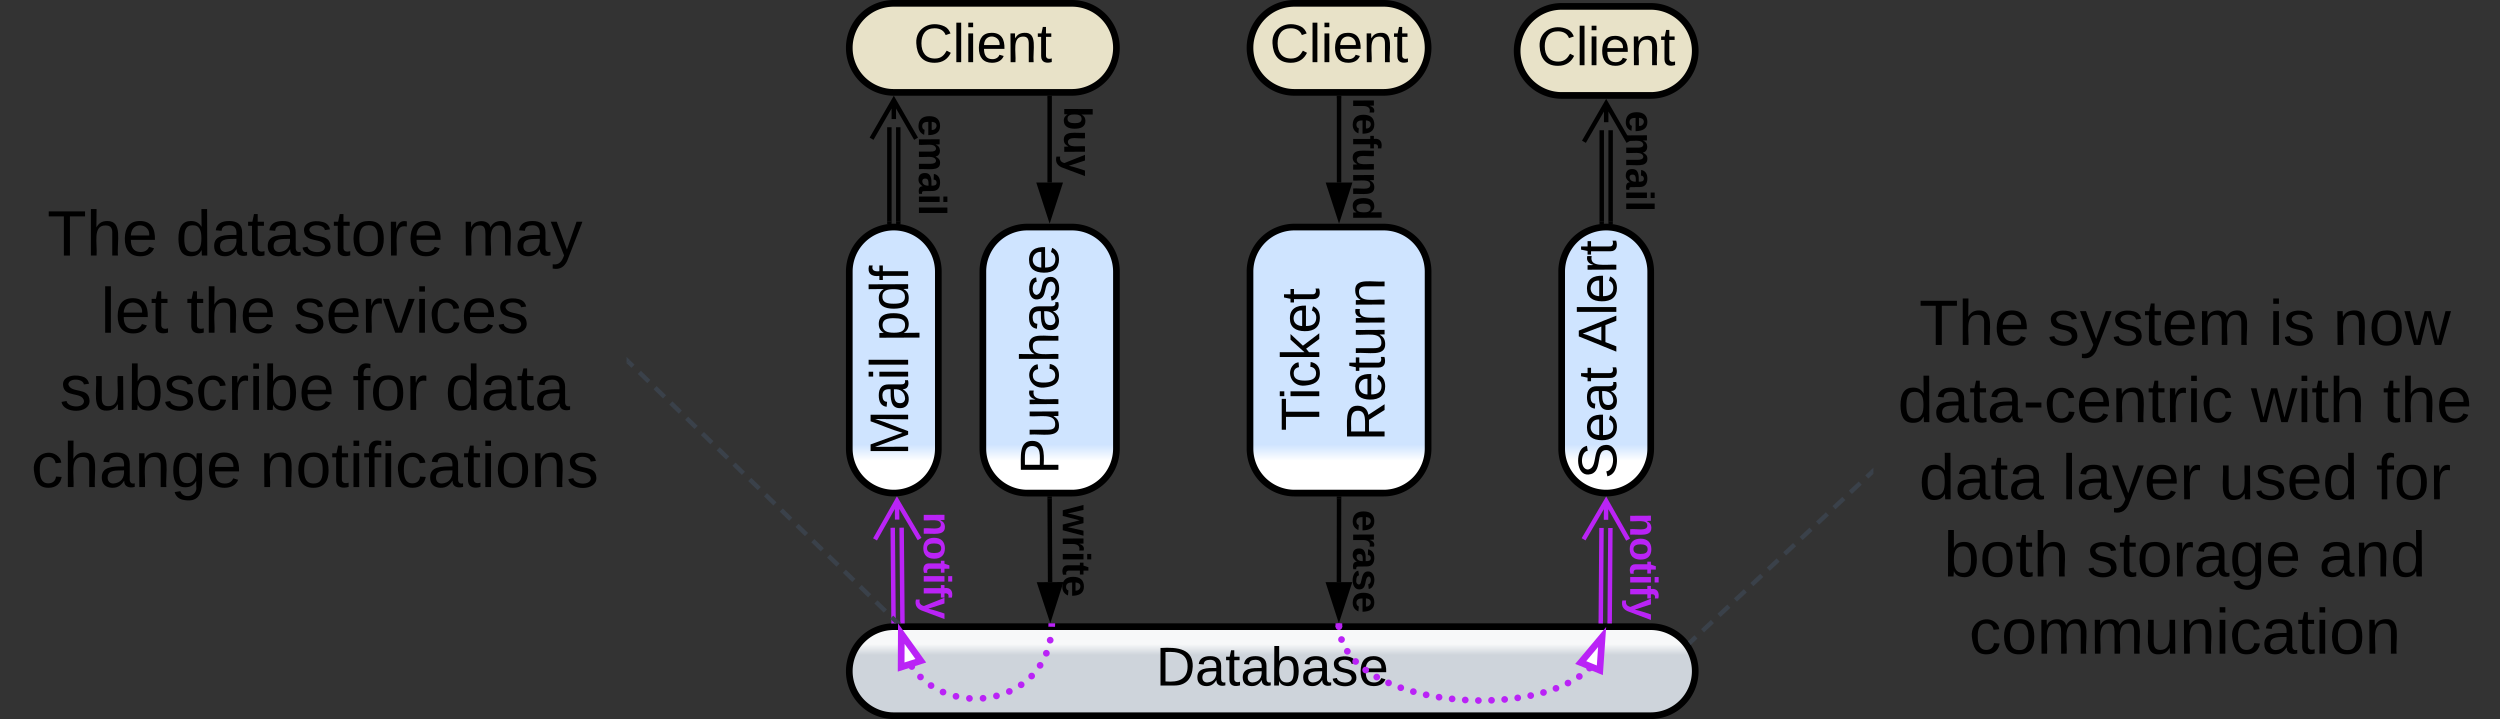 <svg xmlns="http://www.w3.org/2000/svg" xmlns:xlink="http://www.w3.org/1999/xlink" xmlns:lucid="lucid" width="1123" height="323"><rect width="100%" height="100%" fill="#333333" stroke="none"/><g transform="translate(-338.5 -538.5)" lucid:page-tab-id="0_0"><path d="M780 660.5a20 20 0 0 1 20-20h20a20 20 0 0 1 20 20V740a20 20 0 0 1-20 20h-20a20 20 0 0 1-20-20z" stroke="#000" stroke-width="3" fill="url(#a)"/><use xlink:href="#b" transform="matrix(-1.8369701987210297e-16,-1,1,-1.8369701987210297e-16,785,755) translate(3.429 28.931)"/><path d="M900 660.5a20 20 0 0 1 20-20h40a20 20 0 0 1 20 20V740a20 20 0 0 1-20 20h-40a20 20 0 0 1-20-20z" stroke="#000" stroke-width="3" fill="url(#c)"/><use xlink:href="#d" transform="matrix(-1.8369701987210297e-16,-1,1,-1.8369701987210297e-16,905,755) translate(22.917 26.118)"/><use xlink:href="#e" transform="matrix(-1.8369701987210297e-16,-1,1,-1.8369701987210297e-16,905,755) translate(18.401 55.451)"/><path d="M720 560a20 20 0 0 1 20-20h80a20 20 0 0 1 20 20 20 20 0 0 1-20 20h-80a20 20 0 0 1-20-20z" stroke="#000" stroke-width="3" fill="#e8e2c8"/><use xlink:href="#f" transform="matrix(1,0,0,1,725,545) translate(23.872 21.431)"/><path d="M720 840a20 20 0 0 1 20-20h340a20 20 0 0 1 20 20 20 20 0 0 1-20 20H740a20 20 0 0 1-20-20z" stroke="#000" stroke-width="3" fill="url(#g)"/><use xlink:href="#h" transform="matrix(1,0,0,1,725,825) translate(132.755 21.431)"/><path d="M810 620.5v-38" stroke="#000" stroke-width="2" fill="none"/><path d="M810 635.76l-4.63-14.26h9.26z" stroke="#000" stroke-width="2"/><path d="M810.98 582.53H809v-1.03H811z" stroke="#000" stroke-width=".05"/><path d="M1180 666a6 6 0 0 1 6-6h268a6 6 0 0 1 6 6v168a6 6 0 0 1-6 6h-268a6 6 0 0 1-6-6z" stroke="#000" stroke-opacity="0" stroke-width="3" fill="#fff" fill-opacity="0"/><use xlink:href="#i" transform="matrix(1,0,0,1,1185,665) translate(15.593 28.455)"/><use xlink:href="#j" transform="matrix(1,0,0,1,1185,665) translate(73.29 28.455)"/><use xlink:href="#k" transform="matrix(1,0,0,1,1185,665) translate(172.716 28.455)"/><use xlink:href="#l" transform="matrix(1,0,0,1,1185,665) translate(201.525 28.455)"/><use xlink:href="#m" transform="matrix(1,0,0,1,1185,665) translate(6.003 63.122)"/><use xlink:href="#n" transform="matrix(1,0,0,1,1185,665) translate(164.651 63.122)"/><use xlink:href="#o" transform="matrix(1,0,0,1,1185,665) translate(223.873 63.122)"/><use xlink:href="#p" transform="matrix(1,0,0,1,1185,665) translate(15.552 97.788)"/><use xlink:href="#q" transform="matrix(1,0,0,1,1185,665) translate(79.75 97.788)"/><use xlink:href="#r" transform="matrix(1,0,0,1,1185,665) translate(150.207 97.788)"/><use xlink:href="#s" transform="matrix(1,0,0,1,1185,665) translate(220.824 97.788)"/><use xlink:href="#t" transform="matrix(1,0,0,1,1185,665) translate(26.707 132.455)"/><use xlink:href="#u" transform="matrix(1,0,0,1,1185,665) translate(90.904 132.455)"/><use xlink:href="#v" transform="matrix(1,0,0,1,1185,665) translate(195.145 132.455)"/><use xlink:href="#w" transform="matrix(1,0,0,1,1185,665) translate(38.062 167.122)"/><path d="M900 560a20 20 0 0 1 20-20h40a20 20 0 0 1 20 20 20 20 0 0 1-20 20h-40a20 20 0 0 1-20-20z" stroke="#000" stroke-width="3" fill="#e8e2c8"/><use xlink:href="#f" transform="matrix(1,0,0,1,905,545) translate(3.872 21.431)"/><path d="M940 620.5v-38" stroke="#000" stroke-width="2" fill="none"/><path d="M940 635.76l-4.63-14.26h9.26z" stroke="#000" stroke-width="2"/><path d="M940.98 582.53H939v-1.03H941z" stroke="#000" stroke-width=".05"/><path d="M810.2 800l-.2-37.5" stroke="#000" stroke-width="2" fill="none"/><path d="M810.28 815.26l-4.7-14.24 9.26-.05z" stroke="#000" stroke-width="2"/><path d="M810.98 762.52h-1.95v-1.02h1.95z" stroke="#000" stroke-width=".05"/><path d="M829.1 766.08a6 6 0 0 1 6 6v28a6 6 0 0 1-6 6h-8a6 6 0 0 1-6-6v-28a6 6 0 0 1 6-6z" stroke="#000" stroke-opacity="0" stroke-width="2" fill="#fff" fill-opacity="0"/><use xlink:href="#x" transform="matrix(6.123233995736766e-17,1,-1,6.123233995736766e-17,830.114,771.083) translate(-5.716 14.222)"/><path d="M829.78 582.03a6 6 0 0 1 6 6v28a6 6 0 0 1-6 6h-8a6 6 0 0 1-6-6v-28a6 6 0 0 1 6-6z" stroke="#000" stroke-opacity="0" stroke-width="2" fill="#fff" fill-opacity="0"/><use xlink:href="#y" transform="matrix(6.123233995736766e-17,1,-1,6.123233995736766e-17,830.781,587.031) translate(-0.753 14.222)"/><path d="M959.56 590a6 6 0 0 1 6 6v28a6 6 0 0 1-6 6h-8a6 6 0 0 1-6-6v-28a6 6 0 0 1 6-6z" stroke="#000" stroke-opacity="0" stroke-width="2" fill="#fff" fill-opacity="0"/><use xlink:href="#z" transform="matrix(6.123233995736766e-17,1,-1,6.123233995736766e-17,960.557,595) translate(-12.556 14.222)"/><path d="M939.94 800l.06-37.5" stroke="#000" stroke-width="2" fill="none"/><path d="M939.92 815.26L935.3 801h9.27z" stroke="#000" stroke-width="2"/><path d="M940.97 762.53h-1.95v-1.03H941z" stroke="#000" stroke-width=".05"/><path d="M959.56 770.75a6 6 0 0 1 6 6v28a6 6 0 0 1-6 6h-8a6 6 0 0 1-6-6v-28a6 6 0 0 1 6-6z" stroke="#000" stroke-opacity="0" stroke-width="2" fill="#fff" fill-opacity="0"/><use xlink:href="#A" transform="matrix(6.123233995736766e-17,1,-1,6.123233995736766e-17,960.557,775.75) translate(-8.21 14.222)"/><path d="M1040 660.5a20 20 0 0 1 20-20 20 20 0 0 1 20 20V740a20 20 0 0 1-20 20 20 20 0 0 1-20-20z" stroke="#000" stroke-width="3" fill="url(#B)"/><use xlink:href="#C" transform="matrix(-1.8369701987210297e-16,-1,1,-1.8369701987210297e-16,1045,755) translate(1.431 19.556)"/><use xlink:href="#D" transform="matrix(-1.8369701987210297e-16,-1,1,-1.8369701987210297e-16,1045,755) translate(58.468 19.556)"/><path d="M1020 561.37a20 20 0 0 1 20-20h40a20 20 0 0 1 20 20 20 20 0 0 1-20 20h-40a20 20 0 0 1-20-20z" stroke="#000" stroke-width="3" fill="#e8e2c8"/><use xlink:href="#f" transform="matrix(1,0,0,1,1025,546.365) translate(3.872 21.431)"/><path d="M1058 638V597M1062 638V597" stroke="#000" stroke-width="2" fill="none"/><path d="M1058.97 639.08l-1.94.15v-1.26h1.94zM1062.97 639.23l-1.94-.15v-1.1h1.94z" stroke="#000" stroke-width=".05"/><path d="M1050 602.18l10-17.3 10 17.3m-10-17.3v8.5" stroke="#000" stroke-width="2" fill="none"/><path d="M1082.22 590.93a6 6 0 0 1 6 6v28a6 6 0 0 1-6 6h-8a6 6 0 0 1-6-6v-28a6 6 0 0 1 6-6z" stroke="#000" stroke-opacity="0" stroke-width="2" fill="#fff" fill-opacity="0"/><use xlink:href="#E" transform="matrix(6.123233995736766e-17,1,-1,6.123233995736766e-17,1083.216,595.932) translate(-7.716 14.222)"/><path d="M739.88 817.52l-.36-41.95M743.88 817.48l-.36-41.94" stroke="#ba23f6" stroke-width="2" fill="none"/><path d="M740.87 818.5h-.93l-1.02.08v-1.08l1.94-.02zM744.87 818.5h-1.95v-1.03l1.94-.02z" stroke="#ba23f6" stroke-width=".05" fill="#ba23f6"/><path d="M731.56 780.8l9.85-17.4 10.16 17.23M741.4 763.4l.1 8.5" stroke="#ba23f6" stroke-width="2" fill="none"/><path d="M766.67 772.67a6 6 0 0 1 6 6v28a6 6 0 0 1-6 6h-8a6 6 0 0 1-6-6v-28a6 6 0 0 1 6-6z" stroke="#000" stroke-opacity="0" stroke-width="2" fill="#fff" fill-opacity="0"/><use xlink:href="#F" transform="matrix(6.123233995736766e-17,1,-1,6.123233995736766e-17,767.667,777.667) translate(-9.099 14.222)"/><path d="M1179.27 750.68l-2.2 2.08m-2.96 2.76l-4.42 4.14m-2.95 2.77l-4.43 4.14m-2.95 2.77l-4.42 4.14m-2.95 2.76l-4.43 4.15m-2.95 2.75l-4.43 4.15m-2.95 2.76l-4.42 4.15m-2.95 2.77l-4.43 4.14m-2.95 2.78l-4.43 4.14m-2.95 2.77l-4.43 4.13m-2.95 2.77l-4.43 4.14m-2.96 2.76l-2.2 2.08" stroke="#3a414a" stroke-width="2" fill="none"/><path d="M1180 751.34l-.08.07-1.34-1.4 1.42-1.34zM1098.8 827.37l-.88.84-.52-.84-.64-.74.72-.67z" stroke="#3a414a" stroke-width=".05" fill="#3a414a"/><path d="M340 626.5a6 6 0 0 1 6-6h268a6 6 0 0 1 6 6V774a6 6 0 0 1-6 6H346a6 6 0 0 1-6-6z" stroke="#000" stroke-opacity="0" stroke-width="3" fill="#fff" fill-opacity="0"/><use xlink:href="#i" transform="matrix(1,0,0,1,345,625.5) translate(14.75 27.799)"/><use xlink:href="#G" transform="matrix(1,0,0,1,345,625.5) translate(72.448 27.799)"/><use xlink:href="#H" transform="matrix(1,0,0,1,345,625.5) translate(200.762 27.799)"/><use xlink:href="#I" transform="matrix(1,0,0,1,345,625.5) translate(38.824 62.465)"/><use xlink:href="#J" transform="matrix(1,0,0,1,345,625.5) translate(77.262 62.465)"/><use xlink:href="#K" transform="matrix(1,0,0,1,345,625.5) translate(125.41 62.465)"/><use xlink:href="#L" transform="matrix(1,0,0,1,345,625.5) translate(20.367 97.132)"/><use xlink:href="#M" transform="matrix(1,0,0,1,345,625.5) translate(151.812 97.132)"/><use xlink:href="#N" transform="matrix(1,0,0,1,345,625.5) translate(193.46 97.132)"/><use xlink:href="#O" transform="matrix(1,0,0,1,345,625.5) translate(7.528 131.799)"/><use xlink:href="#P" transform="matrix(1,0,0,1,345,625.5) translate(110.244 131.799)"/><path d="M741.17 817.8l-2.12-2.06M736.2 813l-4.24-4.13m-2.83-2.75l-4.25-4.13m-2.84-2.76l-4.25-4.12m-2.84-2.75l-4.25-4.12m-2.83-2.75l-4.25-4.13m-2.84-2.75l-4.25-4.12m-2.83-2.75l-4.25-4.13m-2.84-2.75l-4.24-4.12m-2.83-2.75l-4.25-4.12m-2.84-2.75L668.2 747m-2.84-2.75l-4.25-4.12m-2.83-2.75l-4.25-4.13m-2.83-2.75l-4.27-4.12m-2.83-2.75l-4.25-4.12m-2.84-2.74l-4.24-4.13m-2.83-2.75l-4.25-4.12m-2.84-2.75l-2.12-2.05" stroke="#3a414a" stroke-width="2" fill="none"/><path d="M743.3 818.5h-2.82l1.35-1.4zM621.4 700.26l-1.34 1.4-.06-.05v-2.7z" stroke="#3a414a" stroke-width=".05" fill="#3a414a"/><path d="M720 660.5a20 20 0 0 1 20-20 20 20 0 0 1 20 20V740a20 20 0 0 1-20 20 20 20 0 0 1-20-20z" stroke="#000" stroke-width="3" fill="url(#Q)"/><g><use xlink:href="#R" transform="matrix(-1.8369701987210297e-16,-1,1,-1.8369701987210297e-16,725,755) translate(11.829 21.431)"/><use xlink:href="#S" transform="matrix(-1.8369701987210297e-16,-1,1,-1.8369701987210297e-16,725,755) translate(63.23 21.431)"/></g><path d="M738 638v-42.34M742 638v-42.34" stroke="#000" stroke-width="2" fill="none"/><path d="M738.98 639.08l-1.96.15v-1.26H739zM742.98 639.23l-1.96-.15v-1.1H743z" stroke="#000" stroke-width=".05"/><path d="M730 600.82l10-17.32 10 17.32m-10-17.32v8.5" stroke="#000" stroke-width="2" fill="none"/><g><path d="M764.5 592.72a6 6 0 0 1 6 6v28a6 6 0 0 1-6 6h-8a6 6 0 0 1-6-6v-28a6 6 0 0 1 6-6z" stroke="#000" stroke-opacity="0" stroke-width="2" fill="#fff" fill-opacity="0"/></g><g><use xlink:href="#E" transform="matrix(6.123233995736766e-17,1,-1,6.123233995736766e-17,765.5,597.716) translate(-7.716 14.222)"/></g><path d="M1057.57 817.5l.32-41.85M1061.57 817.52l.32-41.84" stroke="#ba23f6" stroke-width="2" fill="none"/><path d="M1058.54 817.47v1.03h-1.96v-1.05zM1062.54 817.5v1h-1.96v-1.02z" stroke="#ba23f6" stroke-width=".05" fill="#ba23f6"/><path d="M1049.85 780.75l10.13-17.25 9.87 17.4m-9.87-17.4l-.06 8.5" stroke="#ba23f6" stroke-width="2" fill="none"/><g><path d="M1084 773.07a6 6 0 0 1 6 6v28a6 6 0 0 1-6 6h-8a6 6 0 0 1-6-6v-28a6 6 0 0 1 6-6z" stroke="#000" stroke-opacity="0" stroke-width="2" fill="#fff" fill-opacity="0"/></g><g><use xlink:href="#F" transform="matrix(6.123233995736766e-17,1,-1,6.123233995736766e-17,1085,778.068) translate(-9.099 14.222)"/></g><path d="M746.58 837.9a1.5 1.5 0 0 1 1.5-1.5 1.5 1.5 0 0 1 1.5 1.5 1.5 1.5 0 0 1-1.5 1.5 1.5 1.5 0 0 1-1.5-1.5m3.9 4.72v-.02a1.5 1.5 0 0 1 1.5-1.5 1.5 1.5 0 0 1 1.5 1.5 1.5 1.5 0 0 1-1.5 1.5 1.5 1.5 0 0 1-1.5-1.5m4.75 3.88v-.02a1.5 1.5 0 0 1 1.5-1.5 1.5 1.5 0 0 1 1.5 1.5 1.5 1.5 0 0 1-1.5 1.5 1.5 1.5 0 0 1-1.5-1.5m5.38 2.92a1.5 1.5 0 0 1 1.5-1.5 1.5 1.5 0 0 1 1.5 1.5 1.5 1.5 0 0 1-1.5 1.5 1.5 1.5 0 0 1-1.5-1.5v-.03m5.82 1.95v-.02a1.5 1.5 0 0 1 1.5-1.5 1.5 1.5 0 0 1 1.5 1.5 1.5 1.5 0 0 1-1.5 1.5 1.5 1.5 0 0 1-1.5-1.5m6.04.96v-.02a1.5 1.5 0 0 1 1.5-1.5 1.5 1.5 0 0 1 1.5 1.5 1.5 1.5 0 0 1-1.5 1.5 1.5 1.5 0 0 1-1.5-1.5m6.12-.06a1.5 1.5 0 0 1 1.5-1.5 1.5 1.5 0 0 1 1.5 1.5 1.5 1.5 0 0 1-1.5 1.5 1.5 1.5 0 0 1-1.5-1.5v-.03m6.02-1.02a1.5 1.5 0 0 1 1.5-1.5 1.5 1.5 0 0 1 1.5 1.5 1.5 1.5 0 0 1-1.5 1.5 1.5 1.5 0 0 1-1.5-1.5v-.02m5.78-1.98v-.02a1.5 1.5 0 0 1 1.5-1.5 1.5 1.5 0 0 1 1.5 1.5 1.5 1.5 0 0 1-1.5 1.5 1.5 1.5 0 0 1-1.5-1.5m5.33-2.98a1.5 1.5 0 0 1 1.5-1.5 1.5 1.5 0 0 1 1.5 1.5 1.5 1.5 0 0 1-1.5 1.5 1.5 1.5 0 0 1-1.5-1.5v-.03m4.7-3.9a1.5 1.5 0 0 1 1.5-1.5 1.5 1.5 0 0 1 1.5 1.5 1.5 1.5 0 0 1-1.5 1.5 1.5 1.5 0 0 1-1.5-1.5v-.02m3.8-4.76v-.02a1.5 1.5 0 0 1 1.5-1.5 1.5 1.5 0 0 1 1.5 1.5 1.5 1.5 0 0 1-1.5 1.5 1.5 1.5 0 0 1-1.5-1.5v-.02m2.8-5.4v-.02a1.5 1.5 0 0 1 1.5-1.5 1.5 1.5 0 0 1 1.5 1.5 1.5 1.5 0 0 1-1.5 1.5 1.5 1.5 0 0 1-1.5-1.5m1.73-5.85v-.02a1.5 1.5 0 0 1 1.5-1.5 1.5 1.5 0 0 1 1.5 1.5 1.5 1.5 0 0 1-1.5 1.5 1.5 1.5 0 0 1-1.5-1.5v-.02" fill="#ba23f6"/><path d="M743.37 823.13l8.75 12.18-8.83 2.83z" stroke="#ba23f6" stroke-width="3" fill="#fff"/><path d="M812.4 820.07l-2.95-.07.03-1.5h2.95z" stroke="#ba23f6" stroke-width=".05" fill="#ba23f6"/><path d="M1051.04 838.65v-.02a1.5 1.5 0 0 1 1.5-1.5 1.5 1.5 0 0 1 1.5 1.5 1.5 1.5 0 0 1-1.5 1.5 1.5 1.5 0 0 1-1.5-1.5m-4.6 3.73a1.5 1.5 0 0 1 1.5-1.5 1.5 1.5 0 0 1 1.5 1.5 1.5 1.5 0 0 1-1.5 1.5 1.5 1.5 0 0 1-1.5-1.5v-.03m-5.1 3a1.5 1.5 0 0 1 1.5-1.5 1.5 1.5 0 0 1 1.5 1.5 1.5 1.5 0 0 1-1.5 1.5 1.5 1.5 0 0 1-1.5-1.5v-.02m-5.4 2.4a1.5 1.5 0 0 1 1.5-1.5 1.5 1.5 0 0 1 1.5 1.5 1.5 1.5 0 0 1-1.5 1.5 1.5 1.5 0 0 1-1.5-1.5v-.02m-5.6 1.88a1.5 1.5 0 0 1 1.5-1.5 1.5 1.5 0 0 1 1.5 1.5 1.5 1.5 0 0 1-1.5 1.5 1.5 1.5 0 0 1-1.5-1.5v-.03m-5.75 1.45v-.02a1.5 1.5 0 0 1 1.5-1.5 1.5 1.5 0 0 1 1.5 1.5 1.5 1.5 0 0 1-1.5 1.5 1.5 1.5 0 0 1-1.5-1.5m-5.83 1.04v-.02a1.5 1.5 0 0 1 1.5-1.5 1.5 1.5 0 0 1 1.5 1.5 1.5 1.5 0 0 1-1.5 1.5 1.5 1.5 0 0 1-1.5-1.5m-5.87.7a1.5 1.5 0 0 1 1.5-1.5 1.5 1.5 0 0 1 1.5 1.5 1.5 1.5 0 0 1-1.5 1.5 1.5 1.5 0 0 1-1.5-1.5v-.02m-5.9.42v-.02a1.5 1.5 0 0 1 1.5-1.5 1.5 1.5 0 0 1 1.5 1.5 1.5 1.5 0 0 1-1.5 1.5 1.5 1.5 0 0 1-1.5-1.5m-5.9.1a1.5 1.5 0 0 1 1.5-1.5 1.5 1.5 0 0 1 1.5 1.5 1.5 1.5 0 0 1-1.5 1.5 1.5 1.5 0 0 1-1.5-1.5v-.03m-5.9-.18v-.02a1.5 1.5 0 0 1 1.5-1.5 1.5 1.5 0 0 1 1.5 1.5 1.5 1.5 0 0 1-1.5 1.5 1.5 1.5 0 0 1-1.5-1.5m-5.9-.48v-.02a1.5 1.5 0 0 1 1.5-1.5 1.5 1.5 0 0 1 1.5 1.5 1.5 1.5 0 0 1-1.5 1.5 1.5 1.5 0 0 1-1.5-1.5m-5.86-.76a1.5 1.5 0 0 1 1.5-1.5 1.5 1.5 0 0 1 1.5 1.5 1.5 1.5 0 0 1-1.5 1.5 1.5 1.5 0 0 1-1.5-1.5v-.03m-5.8-1.04a1.5 1.5 0 0 1 1.5-1.5 1.5 1.5 0 0 1 1.5 1.5 1.5 1.5 0 0 1-1.5 1.5 1.5 1.5 0 0 1-1.5-1.5v-.03m-5.75-1.38v-.02a1.5 1.5 0 0 1 1.5-1.5 1.5 1.5 0 0 1 1.5 1.5 1.5 1.5 0 0 1-1.5 1.5 1.5 1.5 0 0 1-1.5-1.5v-.02m-5.65-1.73a1.5 1.5 0 0 1 1.5-1.5 1.5 1.5 0 0 1 1.5 1.5 1.5 1.5 0 0 1-1.5 1.5 1.5 1.5 0 0 1-1.5-1.5v-.02m-5.5-2.13v-.02a1.5 1.5 0 0 1 1.5-1.5 1.5 1.5 0 0 1 1.5 1.5 1.5 1.5 0 0 1-1.5 1.5 1.5 1.5 0 0 1-1.5-1.5m-5.3-2.6v-.02a1.5 1.5 0 0 1 1.5-1.5 1.5 1.5 0 0 1 1.5 1.5 1.5 1.5 0 0 1-1.5 1.5 1.5 1.5 0 0 1-1.5-1.5m-4.97-3.17a1.5 1.5 0 0 1 1.5-1.5 1.5 1.5 0 0 1 1.5 1.5 1.5 1.5 0 0 1-1.5 1.5 1.5 1.5 0 0 1-1.5-1.5v-.03m-4.5-3.8a1.5 1.5 0 0 1 1.5-1.5 1.5 1.5 0 0 1 1.5 1.5 1.5 1.5 0 0 1-1.5 1.5 1.5 1.5 0 0 1-1.5-1.5v-.03m-3.73-4.53v-.02a1.5 1.5 0 0 1 1.5-1.5 1.5 1.5 0 0 1 1.5 1.5 1.5 1.5 0 0 1-1.5 1.5 1.5 1.5 0 0 1-1.5-1.5m-2.62-5.26v-.02a1.5 1.5 0 0 1 1.5-1.5 1.5 1.5 0 0 1 1.5 1.5 1.5 1.5 0 0 1-1.5 1.5 1.5 1.5 0 0 1-1.5-1.5v-.02m-1.17-5.75a1.5 1.5 0 0 1 1.5-1.5 1.5 1.5 0 0 1 1.5 1.5 1.5 1.5 0 0 1-1.5 1.5 1.5 1.5 0 0 1-1.5-1.5v-.02" fill="#ba23f6"/><path d="M1058.18 824.63l-1.03 14.96-8.6-3.48z" stroke="#ba23f6" stroke-width="3" fill="#fff"/><path d="M941.4 820.03l-2.95.02v-1.55h2.94z" stroke="#ba23f6" stroke-width=".05" fill="#ba23f6"/><defs><linearGradient gradientUnits="userSpaceOnUse" id="a" x1="780" y1="760" x2="780" y2="640.5"><stop offset="12.14%" stop-color="#fff"/><stop offset="18.21%" stop-color="#cfe4ff"/></linearGradient><path d="M30-248c87 1 191-15 191 75 0 78-77 80-158 76V0H30v-248zm33 125c57 0 124 11 124-50 0-59-68-47-124-48v98" id="T"/><path d="M84 4C-5 8 30-112 23-190h32v120c0 31 7 50 39 49 72-2 45-101 50-169h31l1 190h-30c-1-10 1-25-2-33-11 22-28 36-60 37" id="U"/><path d="M114-163C36-179 61-72 57 0H25l-1-190h30c1 12-1 29 2 39 6-27 23-49 58-41v29" id="V"/><path d="M96-169c-40 0-48 33-48 73s9 75 48 75c24 0 41-14 43-38l32 2c-6 37-31 61-74 61-59 0-76-41-82-99-10-93 101-131 147-64 4 7 5 14 7 22l-32 3c-4-21-16-35-41-35" id="W"/><path d="M106-169C34-169 62-67 57 0H25v-261h32l-1 103c12-21 28-36 61-36 89 0 53 116 60 194h-32v-121c2-32-8-49-39-48" id="X"/><path d="M141-36C126-15 110 5 73 4 37 3 15-17 15-53c-1-64 63-63 125-63 3-35-9-54-41-54-24 1-41 7-42 31l-33-3c5-37 33-52 76-52 45 0 72 20 72 64v82c-1 20 7 32 28 27v20c-31 9-61-2-59-35zM48-53c0 20 12 33 32 33 41-3 63-29 60-74-43 2-92-5-92 41" id="Y"/><path d="M135-143c-3-34-86-38-87 0 15 53 115 12 119 90S17 21 10-45l28-5c4 36 97 45 98 0-10-56-113-15-118-90-4-57 82-63 122-42 12 7 21 19 24 35" id="Z"/><path d="M100-194c63 0 86 42 84 106H49c0 40 14 67 53 68 26 1 43-12 49-29l28 8c-11 28-37 45-77 45C44 4 14-33 15-96c1-61 26-98 85-98zm52 81c6-60-76-77-97-28-3 7-6 17-6 28h103" id="aa"/><g id="b"><use transform="matrix(0.068,0,0,0.068,0,0)" xlink:href="#T"/><use transform="matrix(0.068,0,0,0.068,16.296,0)" xlink:href="#U"/><use transform="matrix(0.068,0,0,0.068,29.877,0)" xlink:href="#V"/><use transform="matrix(0.068,0,0,0.068,37.957,0)" xlink:href="#W"/><use transform="matrix(0.068,0,0,0.068,50.179,0)" xlink:href="#X"/><use transform="matrix(0.068,0,0,0.068,63.759,0)" xlink:href="#Y"/><use transform="matrix(0.068,0,0,0.068,77.34,0)" xlink:href="#Z"/><use transform="matrix(0.068,0,0,0.068,89.562,0)" xlink:href="#aa"/></g><linearGradient gradientUnits="userSpaceOnUse" id="c" x1="900" y1="760" x2="900" y2="640.5"><stop offset="12.14%" stop-color="#fff"/><stop offset="18.21%" stop-color="#cfe4ff"/></linearGradient><path d="M127-220V0H93v-220H8v-28h204v28h-85" id="ab"/><path d="M24-231v-30h32v30H24zM24 0v-190h32V0H24" id="ac"/><path d="M143 0L79-87 56-68V0H24v-261h32v163l83-92h37l-77 82L181 0h-38" id="ad"/><path d="M59-47c-2 24 18 29 38 22v24C64 9 27 4 27-40v-127H5v-23h24l9-43h21v43h35v23H59v120" id="ae"/><g id="d"><use transform="matrix(0.068,0,0,0.068,0,0)" xlink:href="#ab"/><use transform="matrix(0.068,0,0,0.068,13.988,0)" xlink:href="#ac"/><use transform="matrix(0.068,0,0,0.068,19.352,0)" xlink:href="#W"/><use transform="matrix(0.068,0,0,0.068,31.574,0)" xlink:href="#ad"/><use transform="matrix(0.068,0,0,0.068,43.796,0)" xlink:href="#aa"/><use transform="matrix(0.068,0,0,0.068,57.377,0)" xlink:href="#ae"/></g><path d="M233-177c-1 41-23 64-60 70L243 0h-38l-65-103H63V0H30v-248c88 3 205-21 203 71zM63-129c60-2 137 13 137-47 0-61-80-42-137-45v92" id="af"/><path d="M117-194c89-4 53 116 60 194h-32v-121c0-31-8-49-39-48C34-167 62-67 57 0H25l-1-190h30c1 10-1 24 2 32 11-22 29-35 61-36" id="ag"/><g id="e"><use transform="matrix(0.068,0,0,0.068,0,0)" xlink:href="#af"/><use transform="matrix(0.068,0,0,0.068,17.586,0)" xlink:href="#aa"/><use transform="matrix(0.068,0,0,0.068,31.167,0)" xlink:href="#ae"/><use transform="matrix(0.068,0,0,0.068,37.957,0)" xlink:href="#U"/><use transform="matrix(0.068,0,0,0.068,51.537,0)" xlink:href="#V"/><use transform="matrix(0.068,0,0,0.068,59.617,0)" xlink:href="#ag"/></g><path d="M212-179c-10-28-35-45-73-45-59 0-87 40-87 99 0 60 29 101 89 101 43 0 62-24 78-52l27 14C228-24 195 4 139 4 59 4 22-46 18-125c-6-104 99-153 187-111 19 9 31 26 39 46" id="ah"/><path d="M24 0v-261h32V0H24" id="ai"/><g id="f"><use transform="matrix(0.068,0,0,0.068,0,0)" xlink:href="#ah"/><use transform="matrix(0.068,0,0,0.068,17.586,0)" xlink:href="#ai"/><use transform="matrix(0.068,0,0,0.068,22.951,0)" xlink:href="#ac"/><use transform="matrix(0.068,0,0,0.068,28.315,0)" xlink:href="#aa"/><use transform="matrix(0.068,0,0,0.068,41.895,0)" xlink:href="#ag"/><use transform="matrix(0.068,0,0,0.068,55.475,0)" xlink:href="#ae"/></g><linearGradient gradientUnits="userSpaceOnUse" id="g" x1="720" y1="820" x2="720" y2="860"><stop offset="19.64%" stop-color="#f7f8f9"/><stop offset="31.79%" stop-color="#ced4db"/></linearGradient><path d="M30-248c118-7 216 8 213 122C240-48 200 0 122 0H30v-248zM63-27c89 8 146-16 146-99s-60-101-146-95v194" id="aj"/><path d="M115-194c53 0 69 39 70 98 0 66-23 100-70 100C84 3 66-7 56-30L54 0H23l1-261h32v101c10-23 28-34 59-34zm-8 174c40 0 45-34 45-75 0-40-5-75-45-74-42 0-51 32-51 76 0 43 10 73 51 73" id="ak"/><g id="h"><use transform="matrix(0.068,0,0,0.068,0,0)" xlink:href="#aj"/><use transform="matrix(0.068,0,0,0.068,17.586,0)" xlink:href="#Y"/><use transform="matrix(0.068,0,0,0.068,31.167,0)" xlink:href="#ae"/><use transform="matrix(0.068,0,0,0.068,37.957,0)" xlink:href="#Y"/><use transform="matrix(0.068,0,0,0.068,51.537,0)" xlink:href="#ak"/><use transform="matrix(0.068,0,0,0.068,65.117,0)" xlink:href="#Y"/><use transform="matrix(0.068,0,0,0.068,78.698,0)" xlink:href="#Z"/><use transform="matrix(0.068,0,0,0.068,90.92,0)" xlink:href="#aa"/></g><g id="i"><use transform="matrix(0.08,0,0,0.08,0,0)" xlink:href="#ab"/><use transform="matrix(0.08,0,0,0.08,17.574,0)" xlink:href="#X"/><use transform="matrix(0.08,0,0,0.08,33.623,0)" xlink:href="#aa"/></g><path d="M179-190L93 31C79 59 56 82 12 73V49c39 6 53-20 64-50L1-190h34L92-34l54-156h33" id="al"/><path d="M210-169c-67 3-38 105-44 169h-31v-121c0-29-5-50-35-48C34-165 62-65 56 0H25l-1-190h30c1 10-1 24 2 32 10-44 99-50 107 0 11-21 27-35 58-36 85-2 47 119 55 194h-31v-121c0-29-5-49-35-48" id="am"/><g id="j"><use transform="matrix(0.08,0,0,0.08,0,0)" xlink:href="#Z"/><use transform="matrix(0.08,0,0,0.08,14.444,0)" xlink:href="#al"/><use transform="matrix(0.08,0,0,0.08,28.889,0)" xlink:href="#Z"/><use transform="matrix(0.08,0,0,0.08,43.333,0)" xlink:href="#ae"/><use transform="matrix(0.08,0,0,0.08,51.358,0)" xlink:href="#aa"/><use transform="matrix(0.08,0,0,0.08,67.407,0)" xlink:href="#am"/></g><g id="k"><use transform="matrix(0.08,0,0,0.08,0,0)" xlink:href="#ac"/><use transform="matrix(0.08,0,0,0.08,6.34,0)" xlink:href="#Z"/></g><path d="M100-194c62-1 85 37 85 99 1 63-27 99-86 99S16-35 15-95c0-66 28-99 85-99zM99-20c44 1 53-31 53-75 0-43-8-75-51-75s-53 32-53 75 10 74 51 75" id="an"/><path d="M206 0h-36l-40-164L89 0H53L-1-190h32L70-26l43-164h34l41 164 42-164h31" id="ao"/><g id="l"><use transform="matrix(0.08,0,0,0.08,0,0)" xlink:href="#ag"/><use transform="matrix(0.08,0,0,0.08,16.049,0)" xlink:href="#an"/><use transform="matrix(0.08,0,0,0.08,32.099,0)" xlink:href="#ao"/></g><path d="M85-194c31 0 48 13 60 33l-1-100h32l1 261h-30c-2-10 0-23-3-31C134-8 116 4 85 4 32 4 16-35 15-94c0-66 23-100 70-100zm9 24c-40 0-46 34-46 75 0 40 6 74 45 74 42 0 51-32 51-76 0-42-9-74-50-73" id="ap"/><path d="M16-82v-28h88v28H16" id="aq"/><g id="m"><use transform="matrix(0.08,0,0,0.08,0,0)" xlink:href="#ap"/><use transform="matrix(0.08,0,0,0.08,16.049,0)" xlink:href="#Y"/><use transform="matrix(0.08,0,0,0.08,32.099,0)" xlink:href="#ae"/><use transform="matrix(0.08,0,0,0.08,40.123,0)" xlink:href="#Y"/><use transform="matrix(0.08,0,0,0.08,56.173,0)" xlink:href="#aq"/><use transform="matrix(0.08,0,0,0.08,65.722,0)" xlink:href="#W"/><use transform="matrix(0.08,0,0,0.08,80.167,0)" xlink:href="#aa"/><use transform="matrix(0.08,0,0,0.08,96.216,0)" xlink:href="#ag"/><use transform="matrix(0.08,0,0,0.08,112.265,0)" xlink:href="#ae"/><use transform="matrix(0.08,0,0,0.08,120.29,0)" xlink:href="#V"/><use transform="matrix(0.08,0,0,0.08,129.84,0)" xlink:href="#ac"/><use transform="matrix(0.08,0,0,0.08,136.179,0)" xlink:href="#W"/></g><g id="n"><use transform="matrix(0.08,0,0,0.08,0,0)" xlink:href="#ao"/><use transform="matrix(0.08,0,0,0.08,20.784,0)" xlink:href="#ac"/><use transform="matrix(0.08,0,0,0.08,27.123,0)" xlink:href="#ae"/><use transform="matrix(0.08,0,0,0.08,35.148,0)" xlink:href="#X"/></g><g id="o"><use transform="matrix(0.08,0,0,0.08,0,0)" xlink:href="#ae"/><use transform="matrix(0.08,0,0,0.08,8.025,0)" xlink:href="#X"/><use transform="matrix(0.08,0,0,0.08,24.074,0)" xlink:href="#aa"/></g><g id="p"><use transform="matrix(0.08,0,0,0.08,0,0)" xlink:href="#ap"/><use transform="matrix(0.08,0,0,0.08,16.049,0)" xlink:href="#Y"/><use transform="matrix(0.08,0,0,0.08,32.099,0)" xlink:href="#ae"/><use transform="matrix(0.08,0,0,0.08,40.123,0)" xlink:href="#Y"/></g><g id="q"><use transform="matrix(0.08,0,0,0.08,0,0)" xlink:href="#ai"/><use transform="matrix(0.08,0,0,0.08,6.34,0)" xlink:href="#Y"/><use transform="matrix(0.08,0,0,0.08,22.389,0)" xlink:href="#al"/><use transform="matrix(0.08,0,0,0.08,36.833,0)" xlink:href="#aa"/><use transform="matrix(0.08,0,0,0.08,52.883,0)" xlink:href="#V"/></g><g id="r"><use transform="matrix(0.08,0,0,0.08,0,0)" xlink:href="#U"/><use transform="matrix(0.08,0,0,0.08,16.049,0)" xlink:href="#Z"/><use transform="matrix(0.08,0,0,0.08,30.494,0)" xlink:href="#aa"/><use transform="matrix(0.08,0,0,0.08,46.543,0)" xlink:href="#ap"/></g><path d="M101-234c-31-9-42 10-38 44h38v23H63V0H32v-167H5v-23h27c-7-52 17-82 69-68v24" id="ar"/><g id="s"><use transform="matrix(0.08,0,0,0.08,0,0)" xlink:href="#ar"/><use transform="matrix(0.08,0,0,0.08,8.025,0)" xlink:href="#an"/><use transform="matrix(0.08,0,0,0.08,24.074,0)" xlink:href="#V"/></g><g id="t"><use transform="matrix(0.08,0,0,0.08,0,0)" xlink:href="#ak"/><use transform="matrix(0.08,0,0,0.08,16.049,0)" xlink:href="#an"/><use transform="matrix(0.08,0,0,0.08,32.099,0)" xlink:href="#ae"/><use transform="matrix(0.08,0,0,0.08,40.123,0)" xlink:href="#X"/></g><path d="M177-190C167-65 218 103 67 71c-23-6-38-20-44-43l32-5c15 47 100 32 89-28v-30C133-14 115 1 83 1 29 1 15-40 15-95c0-56 16-97 71-98 29-1 48 16 59 35 1-10 0-23 2-32h30zM94-22c36 0 50-32 50-73 0-42-14-75-50-75-39 0-46 34-46 75s6 73 46 73" id="as"/><g id="u"><use transform="matrix(0.08,0,0,0.08,0,0)" xlink:href="#Z"/><use transform="matrix(0.08,0,0,0.08,14.444,0)" xlink:href="#ae"/><use transform="matrix(0.08,0,0,0.08,22.469,0)" xlink:href="#an"/><use transform="matrix(0.08,0,0,0.08,38.519,0)" xlink:href="#V"/><use transform="matrix(0.08,0,0,0.08,48.068,0)" xlink:href="#Y"/><use transform="matrix(0.08,0,0,0.08,64.117,0)" xlink:href="#as"/><use transform="matrix(0.08,0,0,0.08,80.167,0)" xlink:href="#aa"/></g><g id="v"><use transform="matrix(0.08,0,0,0.08,0,0)" xlink:href="#Y"/><use transform="matrix(0.08,0,0,0.08,16.049,0)" xlink:href="#ag"/><use transform="matrix(0.08,0,0,0.08,32.099,0)" xlink:href="#ap"/></g><g id="w"><use transform="matrix(0.08,0,0,0.08,0,0)" xlink:href="#W"/><use transform="matrix(0.08,0,0,0.08,14.444,0)" xlink:href="#an"/><use transform="matrix(0.08,0,0,0.08,30.494,0)" xlink:href="#am"/><use transform="matrix(0.08,0,0,0.08,54.488,0)" xlink:href="#am"/><use transform="matrix(0.08,0,0,0.08,78.481,0)" xlink:href="#U"/><use transform="matrix(0.08,0,0,0.08,94.531,0)" xlink:href="#ag"/><use transform="matrix(0.08,0,0,0.08,110.58,0)" xlink:href="#ac"/><use transform="matrix(0.08,0,0,0.08,116.92,0)" xlink:href="#W"/><use transform="matrix(0.08,0,0,0.08,131.364,0)" xlink:href="#Y"/><use transform="matrix(0.08,0,0,0.08,147.414,0)" xlink:href="#ae"/><use transform="matrix(0.08,0,0,0.08,155.438,0)" xlink:href="#ac"/><use transform="matrix(0.08,0,0,0.08,161.778,0)" xlink:href="#an"/><use transform="matrix(0.08,0,0,0.08,177.827,0)" xlink:href="#ag"/></g><path d="M231 0h-52l-39-155L100 0H48L-1-190h46L77-45c9-52 24-97 36-145h53l37 145 32-145h46" id="at"/><path d="M135-150c-39-12-60 13-60 57V0H25l-1-190h47c2 13-1 29 3 40 6-28 27-53 61-41v41" id="au"/><path d="M25-224v-37h50v37H25zM25 0v-190h50V0H25" id="av"/><path d="M115-3C79 11 28 4 28-45v-112H4v-33h27l15-45h31v45h36v33H77v99c-1 23 16 31 38 25v30" id="aw"/><path d="M185-48c-13 30-37 53-82 52C43 2 14-33 14-96s30-98 90-98c62 0 83 45 84 108H66c0 31 8 55 39 56 18 0 30-7 34-22zm-45-69c5-46-57-63-70-21-2 6-4 13-4 21h74" id="ax"/><g id="x"><use transform="matrix(0.049,0,0,0.049,0,0)" xlink:href="#at"/><use transform="matrix(0.049,0,0,0.049,13.827,0)" xlink:href="#au"/><use transform="matrix(0.049,0,0,0.049,20.741,0)" xlink:href="#av"/><use transform="matrix(0.049,0,0,0.049,25.679,0)" xlink:href="#aw"/><use transform="matrix(0.049,0,0,0.049,31.556,0)" xlink:href="#ax"/></g><path d="M135-194c52 0 70 43 70 98 0 56-19 99-73 100-30 1-46-15-58-35L72 0H24l1-261h50v104c11-23 29-37 60-37zM114-30c31 0 40-27 40-66 0-37-7-63-39-63s-41 28-41 65c0 36 8 64 40 64" id="ay"/><path d="M85 4C-2 5 27-109 22-190h50c7 57-23 150 33 157 60-5 35-97 40-157h50l1 190h-47c-2-12 1-28-3-38-12 25-28 42-61 42" id="az"/><path d="M123 10C108 53 80 86 19 72V37c35 8 53-11 59-39L3-190h52l48 148c12-52 28-100 44-148h51" id="aA"/><g id="y"><use transform="matrix(0.049,0,0,0.049,0,0)" xlink:href="#ay"/><use transform="matrix(0.049,0,0,0.049,10.815,0)" xlink:href="#az"/><use transform="matrix(0.049,0,0,0.049,21.63,0)" xlink:href="#aA"/></g><path d="M121-226c-27-7-43 5-38 36h38v33H83V0H34v-157H6v-33h28c-9-59 32-81 87-68v32" id="aB"/><path d="M135-194c87-1 58 113 63 194h-50c-7-57 23-157-34-157-59 0-34 97-39 157H25l-1-190h47c2 12-1 28 3 38 12-26 28-41 61-42" id="aC"/><path d="M88-194c31-1 46 15 58 34l-1-101h50l1 261h-48c-2-10 0-23-3-31C134-8 116 4 84 4 32 4 16-41 15-95c0-56 19-97 73-99zm17 164c33 0 40-30 41-66 1-37-9-64-41-64s-38 30-39 65c0 43 13 65 39 65" id="aD"/><g id="z"><use transform="matrix(0.049,0,0,0.049,0,0)" xlink:href="#au"/><use transform="matrix(0.049,0,0,0.049,6.914,0)" xlink:href="#ax"/><use transform="matrix(0.049,0,0,0.049,16.79,0)" xlink:href="#aB"/><use transform="matrix(0.049,0,0,0.049,22.667,0)" xlink:href="#az"/><use transform="matrix(0.049,0,0,0.049,33.481,0)" xlink:href="#aC"/><use transform="matrix(0.049,0,0,0.049,44.296,0)" xlink:href="#aD"/></g><path d="M133-34C117-15 103 5 69 4 32 3 11-16 11-54c-1-60 55-63 116-61 1-26-3-47-28-47-18 1-26 9-28 27l-52-2c7-38 36-58 82-57s74 22 75 68l1 82c-1 14 12 18 25 15v27c-30 8-71 5-69-32zm-48 3c29 0 43-24 42-57-32 0-66-3-65 30 0 17 8 27 23 27" id="aE"/><path d="M137-138c1-29-70-34-71-4 15 46 118 7 119 86 1 83-164 76-172 9l43-7c4 19 20 25 44 25 33 8 57-30 24-41C81-84 22-81 20-136c-2-80 154-74 161-7" id="aF"/><g id="A"><use transform="matrix(0.049,0,0,0.049,0,0)" xlink:href="#ax"/><use transform="matrix(0.049,0,0,0.049,9.877,0)" xlink:href="#au"/><use transform="matrix(0.049,0,0,0.049,16.79,0)" xlink:href="#aE"/><use transform="matrix(0.049,0,0,0.049,26.667,0)" xlink:href="#aF"/><use transform="matrix(0.049,0,0,0.049,36.543,0)" xlink:href="#ax"/></g><linearGradient gradientUnits="userSpaceOnUse" id="B" x1="1040" y1="760" x2="1040" y2="640.5"><stop offset="12.14%" stop-color="#fff"/><stop offset="18.21%" stop-color="#cfe4ff"/></linearGradient><path d="M185-189c-5-48-123-54-124 2 14 75 158 14 163 119 3 78-121 87-175 55-17-10-28-26-33-46l33-7c5 56 141 63 141-1 0-78-155-14-162-118-5-82 145-84 179-34 5 7 8 16 11 25" id="aG"/><g id="C"><use transform="matrix(0.068,0,0,0.068,0,0)" xlink:href="#aG"/><use transform="matrix(0.068,0,0,0.068,16.296,0)" xlink:href="#aa"/><use transform="matrix(0.068,0,0,0.068,29.877,0)" xlink:href="#Y"/><use transform="matrix(0.068,0,0,0.068,43.457,0)" xlink:href="#ae"/></g><path d="M205 0l-28-72H64L36 0H1l101-248h38L239 0h-34zm-38-99l-47-123c-12 45-31 82-46 123h93" id="aH"/><g id="D"><use transform="matrix(0.068,0,0,0.068,0,0)" xlink:href="#aH"/><use transform="matrix(0.068,0,0,0.068,16.296,0)" xlink:href="#ai"/><use transform="matrix(0.068,0,0,0.068,21.66,0)" xlink:href="#aa"/><use transform="matrix(0.068,0,0,0.068,35.241,0)" xlink:href="#V"/><use transform="matrix(0.068,0,0,0.068,43.321,0)" xlink:href="#ae"/></g><path d="M220-157c-53 9-28 100-34 157h-49v-107c1-27-5-49-29-50C55-147 81-57 75 0H25l-1-190h47c2 12-1 28 3 38 10-53 101-56 108 0 13-22 24-43 59-42 82 1 51 116 57 194h-49v-107c-1-25-5-48-29-50" id="aI"/><path d="M25 0v-261h50V0H25" id="aJ"/><g id="E"><use transform="matrix(0.049,0,0,0.049,0,0)" xlink:href="#ax"/><use transform="matrix(0.049,0,0,0.049,9.877,0)" xlink:href="#aI"/><use transform="matrix(0.049,0,0,0.049,25.679,0)" xlink:href="#aE"/><use transform="matrix(0.049,0,0,0.049,35.556,0)" xlink:href="#av"/><use transform="matrix(0.049,0,0,0.049,40.494,0)" xlink:href="#aJ"/></g><path fill="#ba23f6" d="M135-194c87-1 58 113 63 194h-50c-7-57 23-157-34-157-59 0-34 97-39 157H25l-1-190h47c2 12-1 28 3 38 12-26 28-41 61-42" id="aK"/><path fill="#ba23f6" d="M110-194c64 0 96 36 96 99 0 64-35 99-97 99-61 0-95-36-95-99 0-62 34-99 96-99zm-1 164c35 0 45-28 45-65 0-40-10-65-43-65-34 0-45 26-45 65 0 36 10 65 43 65" id="aL"/><path fill="#ba23f6" d="M115-3C79 11 28 4 28-45v-112H4v-33h27l15-45h31v45h36v33H77v99c-1 23 16 31 38 25v30" id="aM"/><path fill="#ba23f6" d="M25-224v-37h50v37H25zM25 0v-190h50V0H25" id="aN"/><path fill="#ba23f6" d="M121-226c-27-7-43 5-38 36h38v33H83V0H34v-157H6v-33h28c-9-59 32-81 87-68v32" id="aO"/><path fill="#ba23f6" d="M123 10C108 53 80 86 19 72V37c35 8 53-11 59-39L3-190h52l48 148c12-52 28-100 44-148h51" id="aP"/><g id="F"><use transform="matrix(0.049,0,0,0.049,0,0)" xlink:href="#aK"/><use transform="matrix(0.049,0,0,0.049,10.815,0)" xlink:href="#aL"/><use transform="matrix(0.049,0,0,0.049,21.63,0)" xlink:href="#aM"/><use transform="matrix(0.049,0,0,0.049,27.506,0)" xlink:href="#aN"/><use transform="matrix(0.049,0,0,0.049,32.444,0)" xlink:href="#aO"/><use transform="matrix(0.049,0,0,0.049,38.321,0)" xlink:href="#aP"/></g><g id="G"><use transform="matrix(0.08,0,0,0.08,0,0)" xlink:href="#ap"/><use transform="matrix(0.08,0,0,0.08,16.049,0)" xlink:href="#Y"/><use transform="matrix(0.08,0,0,0.08,32.099,0)" xlink:href="#ae"/><use transform="matrix(0.08,0,0,0.08,40.123,0)" xlink:href="#Y"/><use transform="matrix(0.08,0,0,0.08,56.173,0)" xlink:href="#Z"/><use transform="matrix(0.08,0,0,0.08,70.617,0)" xlink:href="#ae"/><use transform="matrix(0.08,0,0,0.08,78.642,0)" xlink:href="#an"/><use transform="matrix(0.08,0,0,0.08,94.691,0)" xlink:href="#V"/><use transform="matrix(0.08,0,0,0.08,104.241,0)" xlink:href="#aa"/></g><g id="H"><use transform="matrix(0.08,0,0,0.08,0,0)" xlink:href="#am"/><use transform="matrix(0.08,0,0,0.08,23.994,0)" xlink:href="#Y"/><use transform="matrix(0.08,0,0,0.08,40.043,0)" xlink:href="#al"/></g><g id="I"><use transform="matrix(0.08,0,0,0.08,0,0)" xlink:href="#ai"/><use transform="matrix(0.08,0,0,0.08,6.34,0)" xlink:href="#aa"/><use transform="matrix(0.08,0,0,0.08,22.389,0)" xlink:href="#ae"/></g><g id="J"><use transform="matrix(0.08,0,0,0.08,0,0)" xlink:href="#ae"/><use transform="matrix(0.08,0,0,0.08,8.025,0)" xlink:href="#X"/><use transform="matrix(0.08,0,0,0.08,24.074,0)" xlink:href="#aa"/></g><path d="M108 0H70L1-190h34L89-25l56-165h34" id="aQ"/><g id="K"><use transform="matrix(0.08,0,0,0.08,0,0)" xlink:href="#Z"/><use transform="matrix(0.08,0,0,0.08,14.444,0)" xlink:href="#aa"/><use transform="matrix(0.08,0,0,0.08,30.494,0)" xlink:href="#V"/><use transform="matrix(0.08,0,0,0.08,40.043,0)" xlink:href="#aQ"/><use transform="matrix(0.08,0,0,0.08,54.488,0)" xlink:href="#ac"/><use transform="matrix(0.08,0,0,0.08,60.827,0)" xlink:href="#W"/><use transform="matrix(0.08,0,0,0.08,75.272,0)" xlink:href="#aa"/><use transform="matrix(0.08,0,0,0.08,91.321,0)" xlink:href="#Z"/></g><g id="L"><use transform="matrix(0.08,0,0,0.08,0,0)" xlink:href="#Z"/><use transform="matrix(0.08,0,0,0.08,14.444,0)" xlink:href="#U"/><use transform="matrix(0.08,0,0,0.08,30.494,0)" xlink:href="#ak"/><use transform="matrix(0.08,0,0,0.08,46.543,0)" xlink:href="#Z"/><use transform="matrix(0.08,0,0,0.08,60.988,0)" xlink:href="#W"/><use transform="matrix(0.08,0,0,0.08,75.432,0)" xlink:href="#V"/><use transform="matrix(0.08,0,0,0.08,84.981,0)" xlink:href="#ac"/><use transform="matrix(0.08,0,0,0.08,91.321,0)" xlink:href="#ak"/><use transform="matrix(0.08,0,0,0.08,107.37,0)" xlink:href="#aa"/></g><g id="M"><use transform="matrix(0.08,0,0,0.08,0,0)" xlink:href="#ar"/><use transform="matrix(0.08,0,0,0.08,8.025,0)" xlink:href="#an"/><use transform="matrix(0.08,0,0,0.08,24.074,0)" xlink:href="#V"/></g><g id="N"><use transform="matrix(0.08,0,0,0.08,0,0)" xlink:href="#ap"/><use transform="matrix(0.08,0,0,0.08,16.049,0)" xlink:href="#Y"/><use transform="matrix(0.08,0,0,0.08,32.099,0)" xlink:href="#ae"/><use transform="matrix(0.08,0,0,0.08,40.123,0)" xlink:href="#Y"/></g><g id="O"><use transform="matrix(0.08,0,0,0.08,0,0)" xlink:href="#W"/><use transform="matrix(0.08,0,0,0.08,14.444,0)" xlink:href="#X"/><use transform="matrix(0.08,0,0,0.08,30.494,0)" xlink:href="#Y"/><use transform="matrix(0.08,0,0,0.08,46.543,0)" xlink:href="#ag"/><use transform="matrix(0.08,0,0,0.08,62.593,0)" xlink:href="#as"/><use transform="matrix(0.08,0,0,0.08,78.642,0)" xlink:href="#aa"/></g><g id="P"><use transform="matrix(0.08,0,0,0.08,0,0)" xlink:href="#ag"/><use transform="matrix(0.08,0,0,0.08,16.049,0)" xlink:href="#an"/><use transform="matrix(0.08,0,0,0.08,32.099,0)" xlink:href="#ae"/><use transform="matrix(0.08,0,0,0.08,40.123,0)" xlink:href="#ac"/><use transform="matrix(0.08,0,0,0.08,46.463,0)" xlink:href="#ar"/><use transform="matrix(0.08,0,0,0.08,54.488,0)" xlink:href="#ac"/><use transform="matrix(0.08,0,0,0.08,60.827,0)" xlink:href="#W"/><use transform="matrix(0.08,0,0,0.08,75.272,0)" xlink:href="#Y"/><use transform="matrix(0.08,0,0,0.08,91.321,0)" xlink:href="#ae"/><use transform="matrix(0.08,0,0,0.08,99.346,0)" xlink:href="#ac"/><use transform="matrix(0.08,0,0,0.08,105.685,0)" xlink:href="#an"/><use transform="matrix(0.08,0,0,0.08,121.735,0)" xlink:href="#ag"/><use transform="matrix(0.08,0,0,0.08,137.784,0)" xlink:href="#Z"/></g><linearGradient gradientUnits="userSpaceOnUse" id="Q" x1="720" y1="760" x2="720" y2="640.5"><stop offset="12.14%" stop-color="#fff"/><stop offset="18.21%" stop-color="#cfe4ff"/></linearGradient><path d="M240 0l2-218c-23 76-54 145-80 218h-23L58-218 59 0H30v-248h44l77 211c21-75 51-140 76-211h43V0h-30" id="aR"/><g id="R"><use transform="matrix(0.068,0,0,0.068,0,0)" xlink:href="#aR"/><use transform="matrix(0.068,0,0,0.068,20.302,0)" xlink:href="#Y"/><use transform="matrix(0.068,0,0,0.068,33.883,0)" xlink:href="#ac"/><use transform="matrix(0.068,0,0,0.068,39.247,0)" xlink:href="#ai"/></g><path d="M115-194c55 1 70 41 70 98S169 2 115 4C84 4 66-9 55-30l1 105H24l-1-265h31l2 30c10-21 28-34 59-34zm-8 174c40 0 45-34 45-75s-6-73-45-74c-42 0-51 32-51 76 0 43 10 73 51 73" id="aS"/><g id="S"><use transform="matrix(0.068,0,0,0.068,0,0)" xlink:href="#aS"/><use transform="matrix(0.068,0,0,0.068,13.58,0)" xlink:href="#ap"/><use transform="matrix(0.068,0,0,0.068,27.16,0)" xlink:href="#ar"/></g></defs></g></svg>